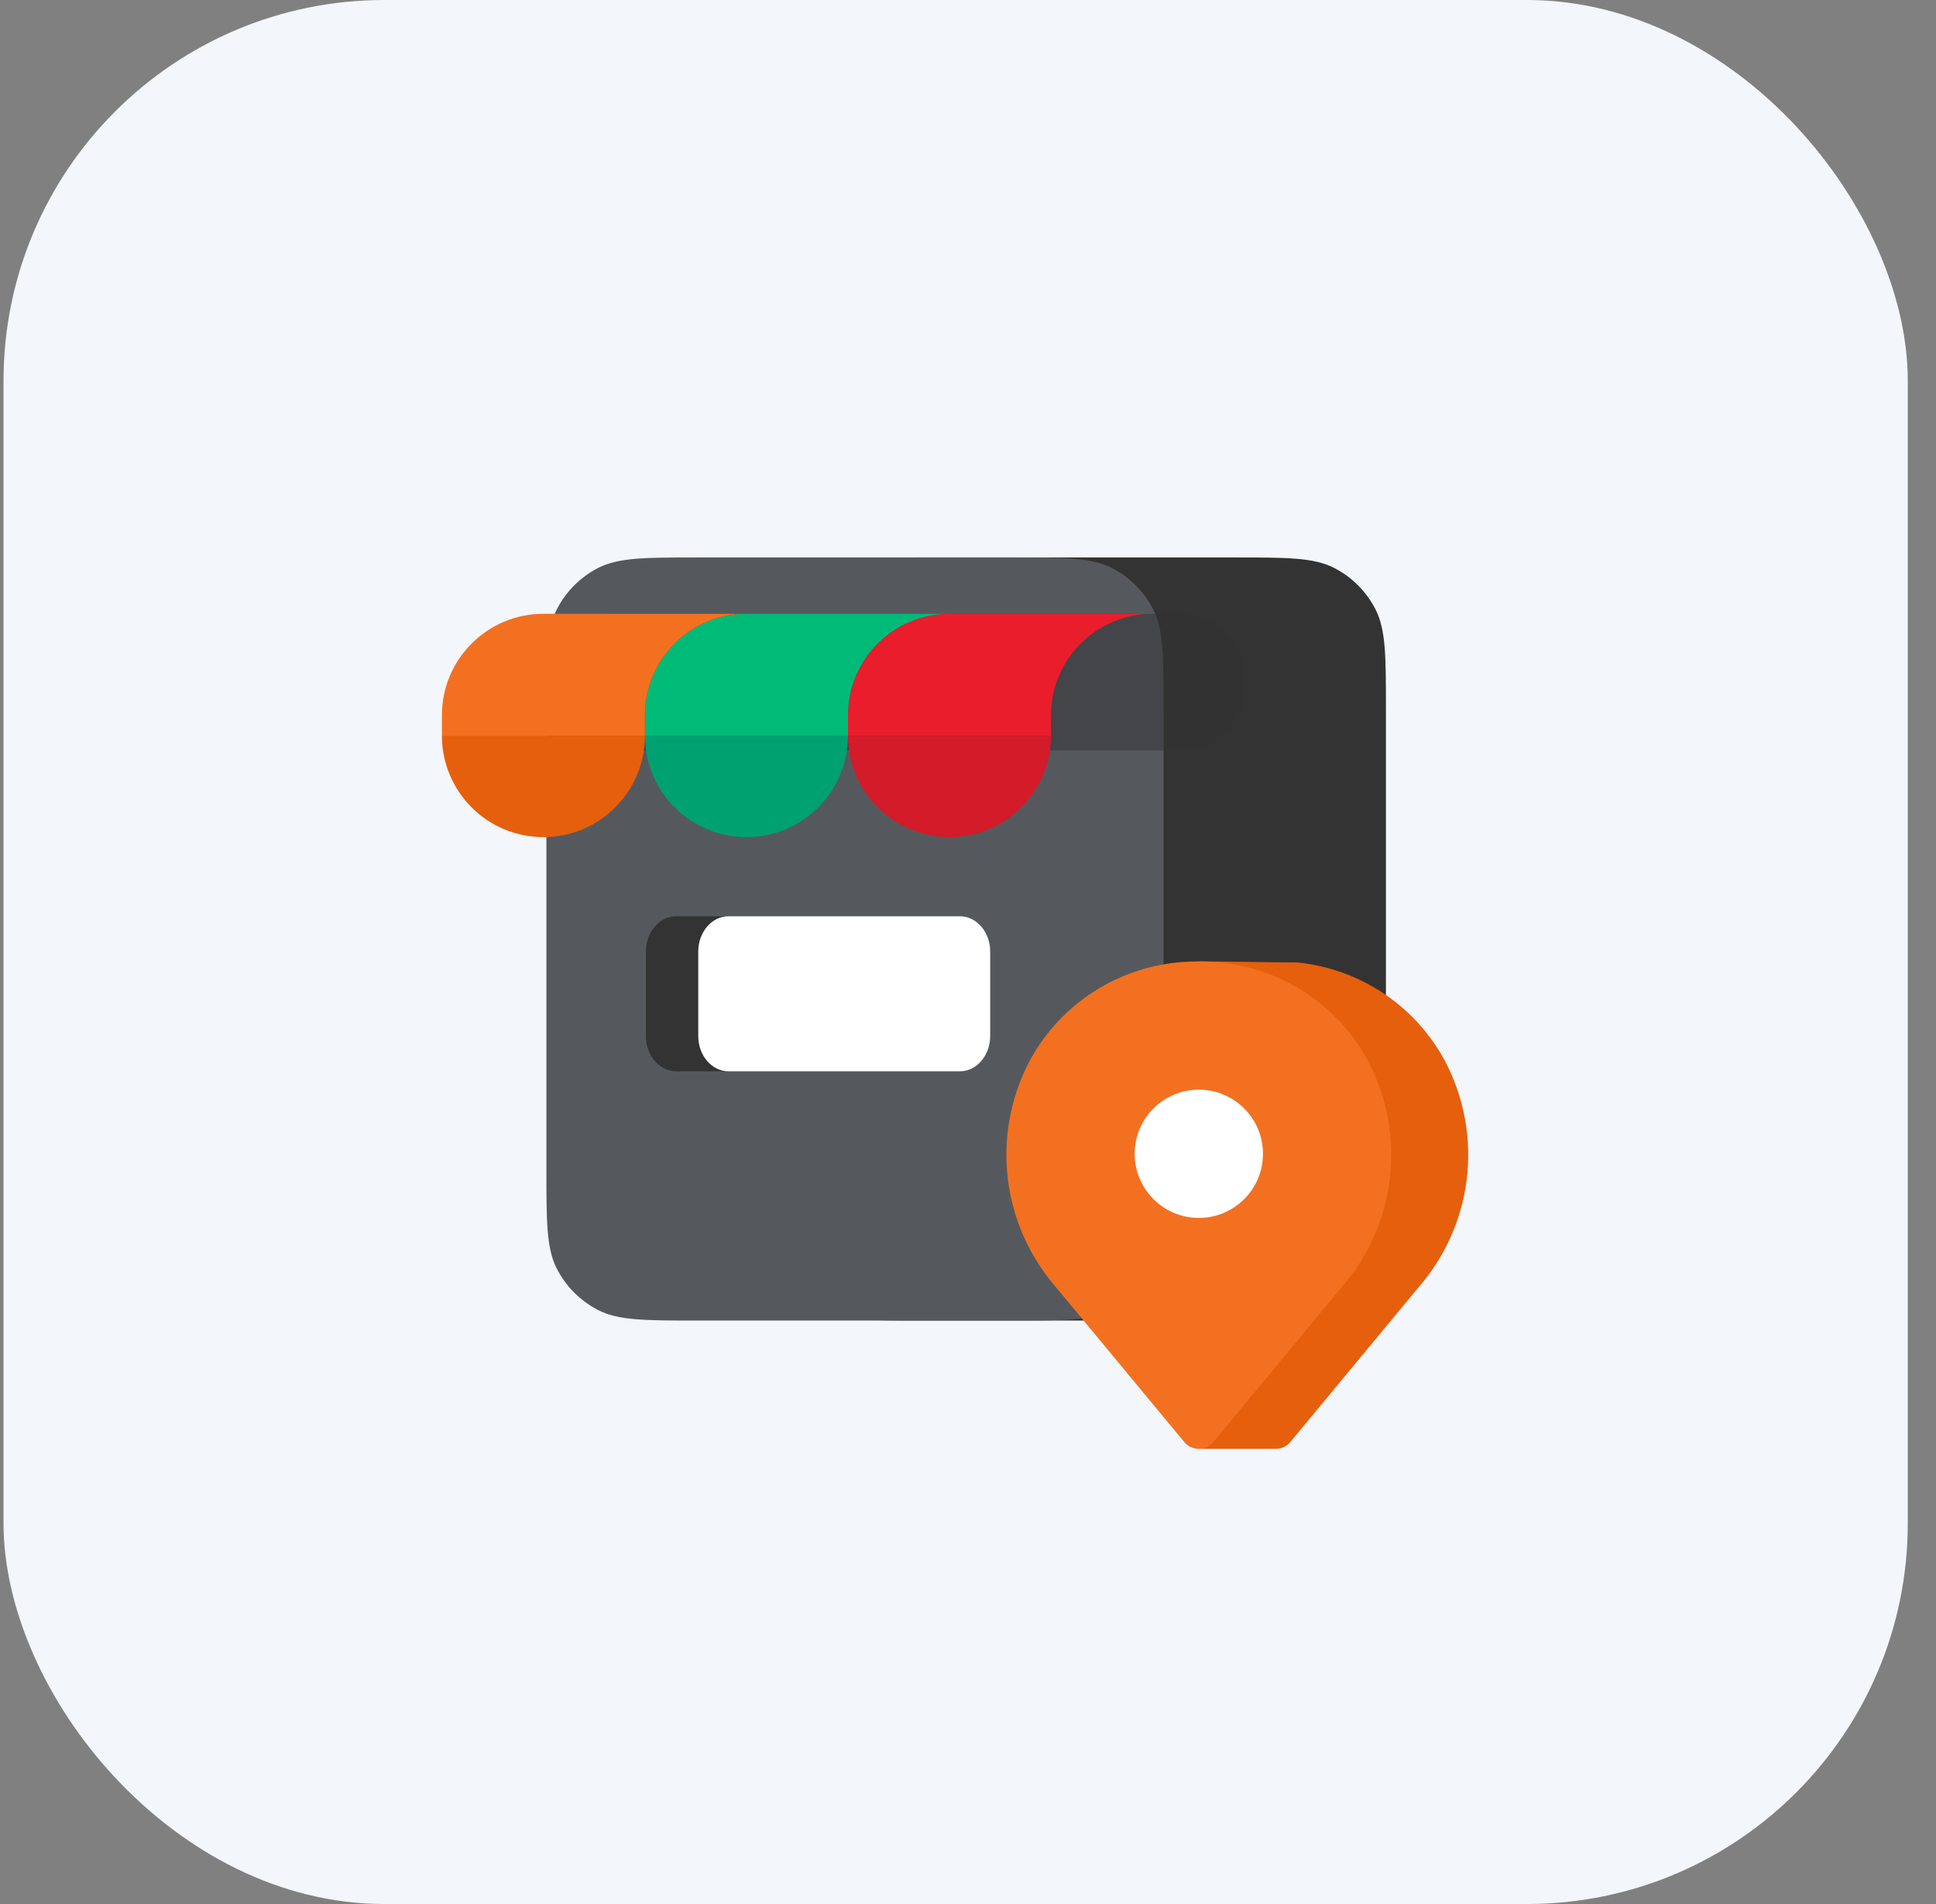 <svg width="61" height="60" viewBox="0 0 61 60" fill="none" xmlns="http://www.w3.org/2000/svg">
  <rect x="0" y="0" width="61" height="60" fill="#808080" stroke="none"/>
  <rect x="0.111" width="60" height="60" rx="12" fill="#F3F6FA"/>
  <path d="M24.222 36.814C24.222 38.494 24.222 39.334 24.549 39.976C24.837 40.54 25.296 40.999 25.86 41.287C26.502 41.614 27.342 41.614 29.022 41.614H38.868C40.548 41.614 41.388 41.614 42.03 41.287C42.595 40.999 43.053 40.54 43.341 39.976C43.668 39.334 43.668 38.494 43.668 36.814V22.366C43.668 20.686 43.668 19.846 43.341 19.205C43.053 18.64 42.595 18.181 42.03 17.893C41.388 17.567 40.548 17.567 38.868 17.567H29.022C27.342 17.567 26.502 17.567 25.86 17.893C25.296 18.181 24.837 18.64 24.549 19.205C24.222 19.846 24.222 20.686 24.222 22.366V36.814Z" fill="#333333"/>
  <path d="M17.216 36.814C17.216 38.494 17.216 39.334 17.543 39.976C17.83 40.54 18.289 40.999 18.854 41.287C19.496 41.614 20.336 41.614 22.016 41.614H31.862C33.542 41.614 34.382 41.614 35.024 41.287C35.588 40.999 36.047 40.54 36.335 39.976C36.662 39.334 36.662 38.494 36.662 36.814V22.366C36.662 20.686 36.662 19.846 36.335 19.205C36.047 18.64 35.588 18.181 35.024 17.893C34.382 17.567 33.542 17.567 31.862 17.567H22.016C20.336 17.567 19.496 17.567 18.854 17.893C18.289 18.181 17.83 18.64 17.543 19.205C17.216 19.846 17.216 20.686 17.216 22.366V36.814Z" fill="#55595E"/>
  <path opacity="0.5" d="M17.216 21.494C17.216 21.636 17.216 21.707 17.219 21.767C17.28 22.777 18.086 23.583 19.096 23.644C19.156 23.647 19.227 23.647 19.369 23.647H37.093C37.234 23.647 37.305 23.647 37.365 23.644C38.376 23.583 39.181 22.777 39.242 21.767C39.245 21.707 39.245 21.636 39.245 21.494C39.245 21.352 39.245 21.282 39.242 21.222C39.181 20.212 38.376 19.406 37.365 19.345C37.305 19.342 37.234 19.342 37.093 19.342H19.369C19.227 19.342 19.156 19.342 19.096 19.345C18.086 19.406 17.28 20.212 17.219 21.222C17.216 21.282 17.216 21.352 17.216 21.494Z" fill="#333333"/>
  <path d="M30.245 33.76H21.305C20.778 33.76 20.351 33.262 20.351 32.648V29.985C20.351 29.371 20.778 28.873 21.305 28.873H30.245C30.772 28.873 31.2 29.371 31.2 29.985V32.648C31.2 33.262 30.772 33.76 30.245 33.76Z" fill="#333333"/>
  <path d="M30.245 33.76H22.956C22.428 33.76 22.001 33.262 22.001 32.648V29.985C22.001 29.371 22.428 28.873 22.956 28.873H30.245C30.772 28.873 31.2 29.371 31.2 29.985V32.648C31.2 33.262 30.772 33.76 30.245 33.76Z" fill="white"/>
  <path d="M29.917 26.38C31.683 26.38 33.115 24.948 33.115 23.181H26.718C26.718 24.948 28.151 26.38 29.917 26.38Z" fill="#D41B29"/>
  <path d="M33.115 23.18H26.718V22.54C26.718 20.774 28.151 19.342 29.917 19.342H36.314C34.548 19.342 33.115 20.774 33.115 22.54V23.18Z" fill="#EA1D2D"/>
  <path d="M23.52 26.38C25.286 26.38 26.718 24.948 26.718 23.181H20.321C20.321 24.948 21.753 26.38 23.52 26.38Z" fill="#00A171"/>
  <path d="M26.718 23.18H20.321V22.54C20.321 20.774 21.753 19.342 23.52 19.342H29.917C28.15 19.342 26.718 20.774 26.718 22.54V23.18Z" fill="#00BB78"/>
  <path d="M17.123 26.38C18.889 26.38 20.321 24.948 20.321 23.181H13.924C13.924 24.948 15.356 26.38 17.123 26.38Z" fill="#E65F0D"/>
  <path d="M20.321 23.18H13.924V22.54C13.924 20.774 15.356 19.342 17.123 19.342H23.733H23.52C21.753 19.342 20.321 20.774 20.321 22.54V23.18Z" fill="#F37021"/>
  <path d="M45.581 33.535C45.13 32.652 44.462 31.895 43.64 31.335C42.817 30.775 41.866 30.429 40.873 30.329C40.198 30.329 38.581 30.296 37.773 30.296C36.78 30.396 36.771 30.775 35.948 31.335C35.125 31.895 34.457 32.651 34.006 33.535C33.438 34.661 33.219 35.93 33.376 37.18C33.532 38.431 34.058 39.607 34.887 40.561L37.773 45.656C37.773 45.656 39.389 45.656 39.794 45.656C39.794 45.656 40.11 45.656 40.198 45.656C40.286 45.656 40.373 45.637 40.452 45.599C40.532 45.562 40.602 45.508 40.657 45.44L44.7 40.561C45.529 39.607 46.055 38.431 46.212 37.18C46.368 35.93 46.149 34.662 45.581 33.535Z" fill="#E65F0D"/>
  <path d="M43.156 33.535C42.705 32.652 42.037 31.895 41.214 31.335C40.392 30.775 39.44 30.429 38.448 30.329C37.999 30.285 37.547 30.285 37.097 30.329C36.105 30.429 35.154 30.775 34.331 31.335C33.508 31.895 32.841 32.651 32.389 33.535C31.821 34.661 31.602 35.93 31.759 37.18C31.916 38.431 32.441 39.607 33.27 40.561L37.313 45.44C37.369 45.508 37.439 45.562 37.518 45.599C37.598 45.637 37.685 45.656 37.773 45.656C37.86 45.656 37.947 45.637 38.027 45.599C38.106 45.562 38.176 45.508 38.232 45.44L42.275 40.561C43.103 39.607 43.63 38.431 43.786 37.18C43.943 35.93 43.724 34.662 43.156 33.535Z" fill="#F37021"/>
  <circle cx="37.773" cy="36.359" r="2.021" fill="white"/>
</svg>
